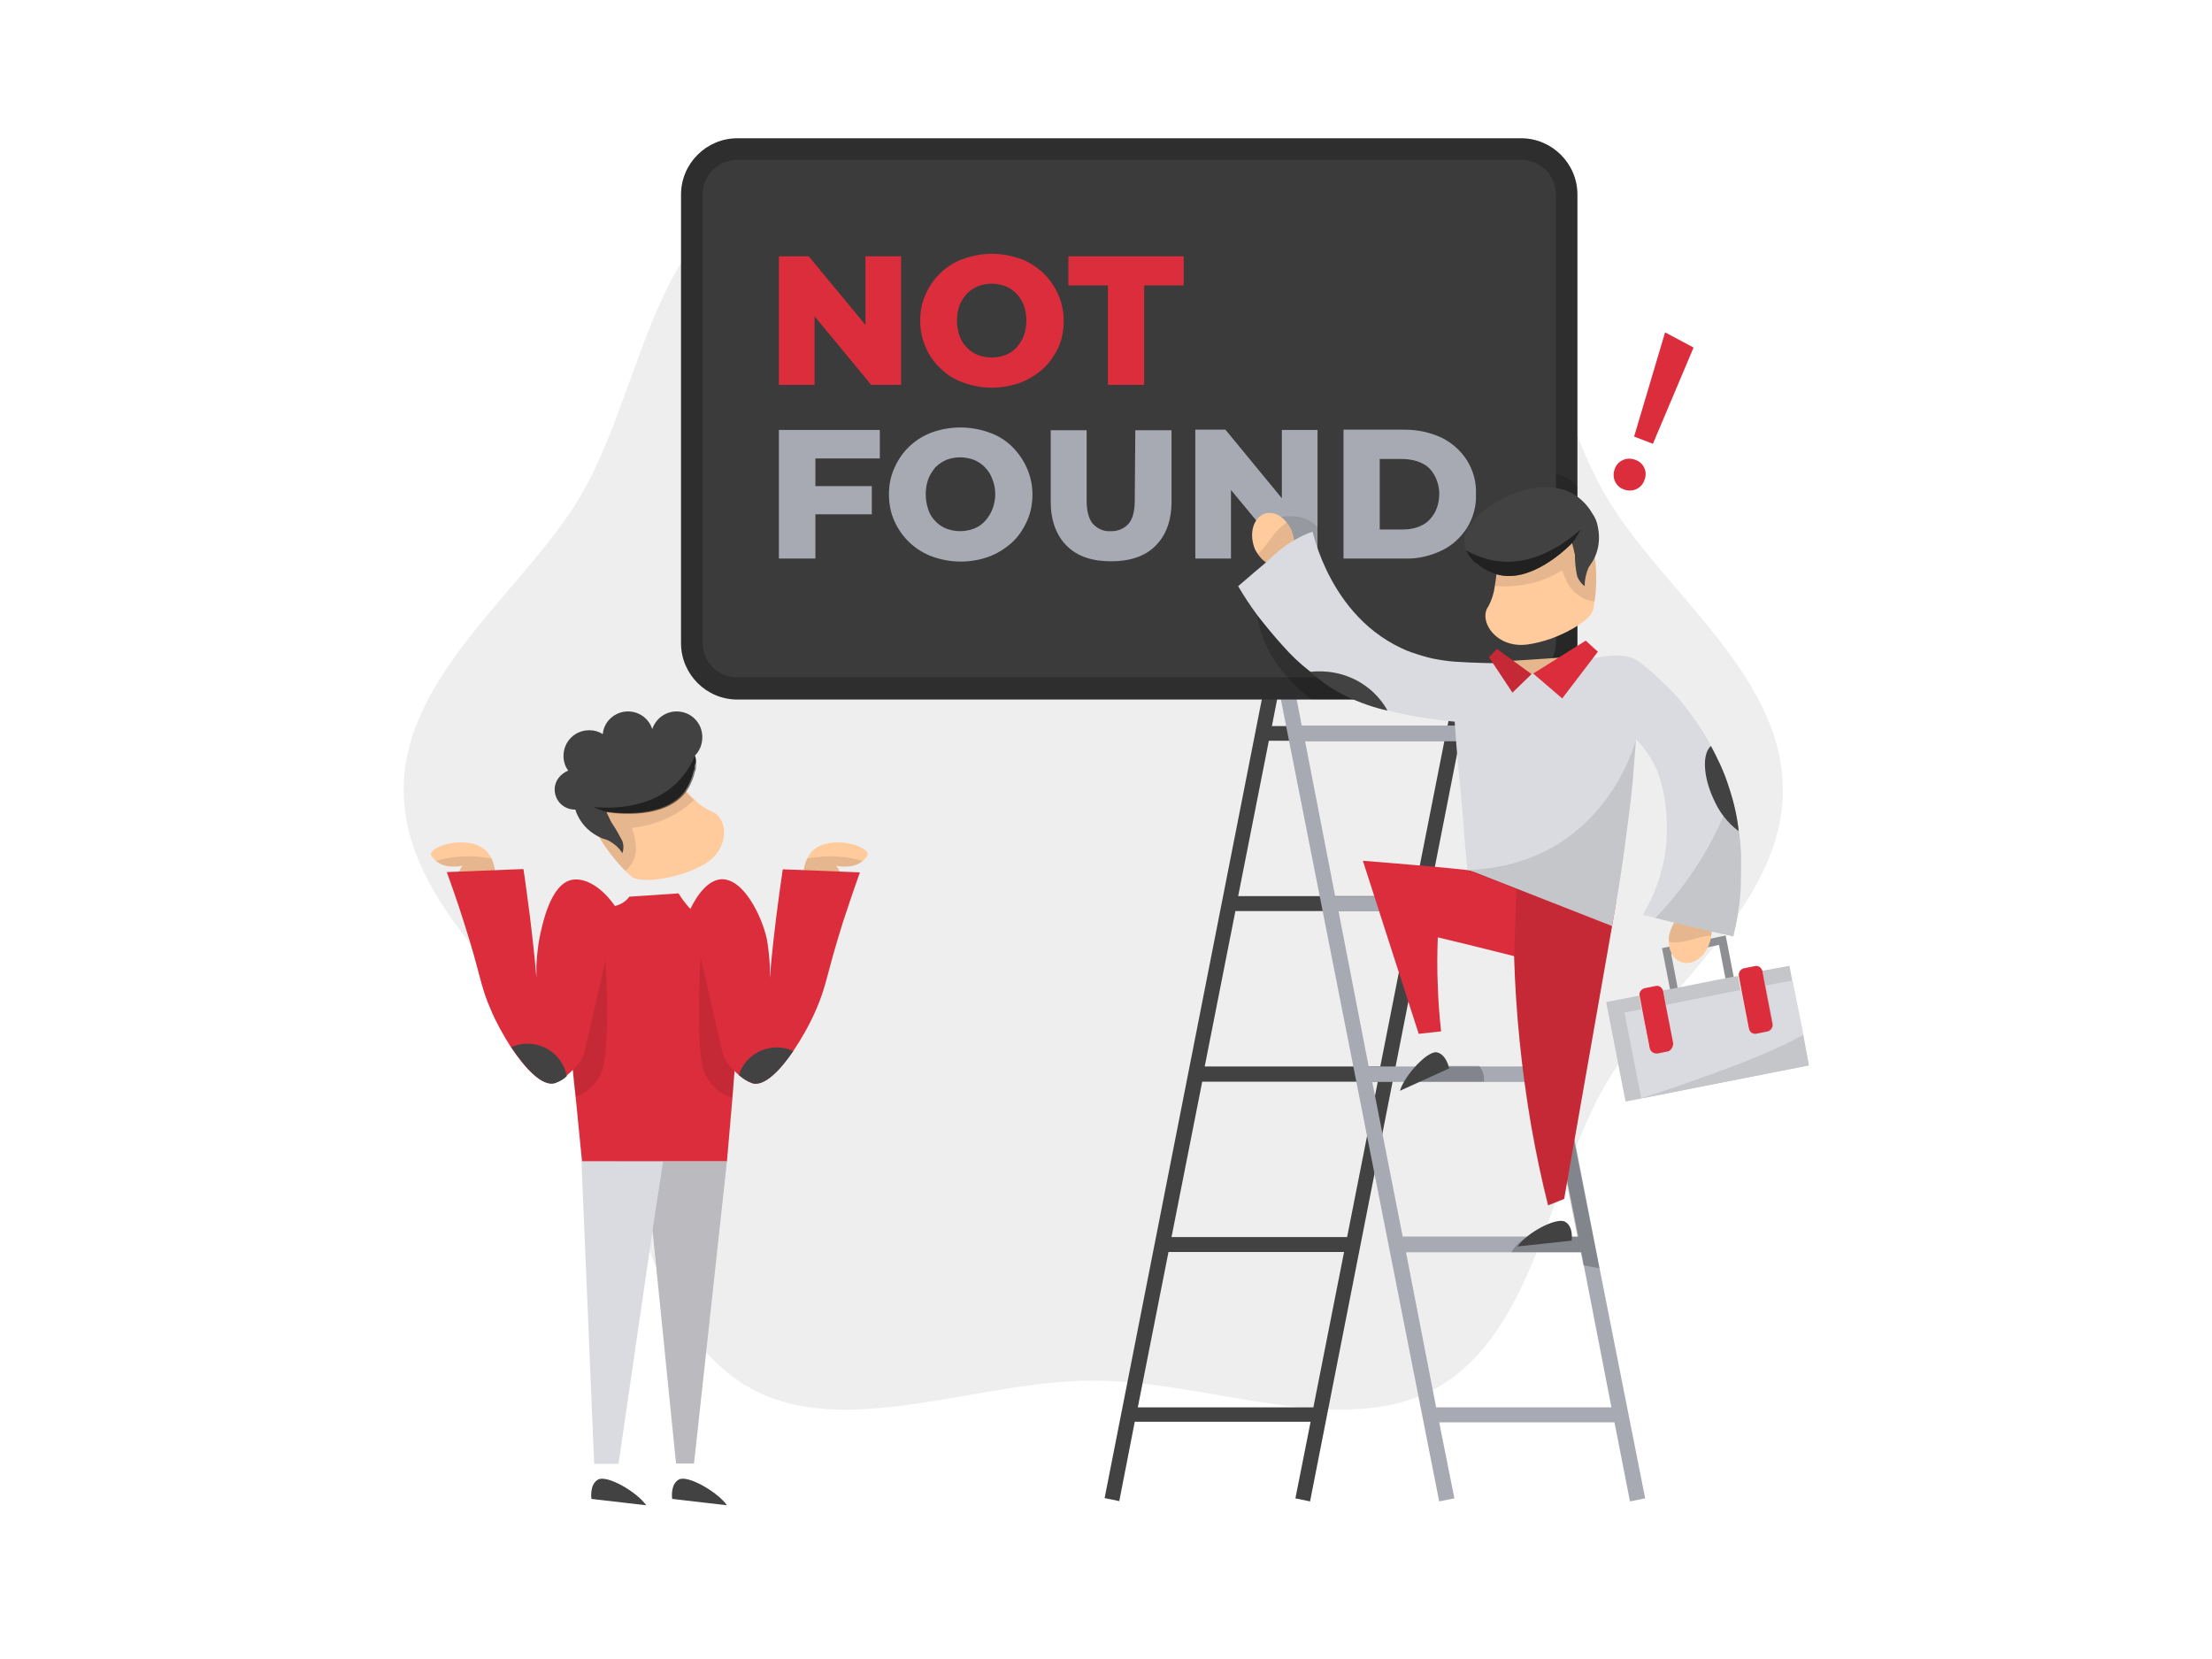 <?xml version="1.0" encoding="utf-8"?>
<!-- Generator: Adobe Illustrator 27.3.1, SVG Export Plug-In . SVG Version: 6.00 Build 0)  -->
<svg version="1.1" id="Layer_1" xmlns="http://www.w3.org/2000/svg" xmlns:xlink="http://www.w3.org/1999/xlink" x="0px" y="0px"
	 viewBox="0 0 800 600" style="enable-background:new 0 0 800 600;" xml:space="preserve">
<style type="text/css">
	.st0{opacity:7.000000e-02;enable-background:new    ;}
	.st1{fill:#424242;}
	.st2{fill:#A7AAB3;}
	.st3{opacity:0.22;enable-background:new    ;}
	.st4{fill:#3B3B3B;}
	.st5{fill:#2E2E2E;}
	.st6{opacity:0.19;enable-background:new    ;}
	.st7{fill:#DC2D3C;}
	.st8{opacity:0.1;enable-background:new    ;}
	.st9{fill:#FFCB9D;}
	.st10{fill:#DADBE0;}
	.st11{opacity:0.15;enable-background:new    ;}
	.st12{opacity:0.35;enable-background:new    ;}
	.st13{opacity:0.5;enable-background:new    ;}
</style>
<path class="st0" d="M146,285.7c0,42.2,44.7,72.8,64.3,106.8c20.4,35.1,25.2,88.9,60.3,109.1c34,19.8,82.5-2.3,124.8-2.3
	s90.7,22,124.8,2.3c35.1-20.4,40-74,60.3-109.1c19.8-34,64.3-64.7,64.3-106.8c0-42.1-44.7-72.8-64.3-106.8
	c-20.2-35.1-25.2-88.9-60.3-109.1C486.1,50,437.6,72,395.4,72s-90.7-22-124.8-2.3c-35.1,20.4-40,74-60.3,109.1
	C190.5,212.9,146,243.6,146,285.7z"/>
<path class="st1" d="M529,234.5l-5.5,28.1H460l5.3-27.1l-5.3-1.1l-60.5,307.4l5.3,1.1l5.6-28.7H474l-5.5,27.7l5.3,1.1l60.5-307.6
	L529,234.5z M522.4,267.9l-11.1,56.2h-63.5l11.1-56.2H522.4z M435.7,385.7l11.1-56.2h63.5l-11.1,56.2H435.7z M498.3,391.2
	l-11.1,56.2h-63.5l11.1-56.2H498.3z M411.5,509l11.1-56.2h63.5L475,509H411.5z"/>
<path class="st2" d="M578.5,458.7l-9.1-46.8l-35-177.5l-5.5,1.1l5.3,26.9h-63.4l-5.5-28l-5.5,1.1L520.5,543l5.5-1.1l-5.5-27.5h63.4
	l5.6,28.6l5.5-1.1L578.5,458.7z M472,268.1h63.4l10.9,56.1h-63.4L472,268.1z M484.1,329.6h63.4l10.9,56.1h-63.4L484.1,329.6z
	 M496.3,391.3h63.4l5.8,29.2l5.3,26.7h-63.5L496.3,391.3z M519.4,509l-10.9-56.1h63.4l0.3,1.5l0.6,3.2l10,51.4H519.4z"/>
<path class="st3" d="M578.5,458.7l-5.9-1.1l-0.6-3.2l-0.3-1.5h-25.1c1.4-2.4,3.5-4.4,6.1-5.6h17.8l-5.3-26.7l4-8.5L578.5,458.7z"/>
<path class="st4" d="M266.7,53.8h283.4c9.1,0,16.4,7.3,16.4,16.4v162.2c0,9.1-7.3,16.4-16.4,16.4H266.7c-9.1,0-16.4-7.3-16.4-16.4
	v-162C250.3,61.2,257.5,53.8,266.7,53.8z"/>
<path class="st5" d="M550.1,50H266.7c-11.2,0-20.4,9.1-20.4,20.4v162.2c0,11.2,9.1,20.4,20.4,20.4h283.4c11.2,0,20.4-9.1,20.4-20.4
	V70.4C570.5,59.1,561.3,50,550.1,50z M562.7,232.4c0,4.9-2.9,9.4-7.3,11.4c-1.7,0.8-3.5,1.2-5.3,1.2H266.7c-7,0-12.6-5.6-12.6-12.6
	v-162c0-7,5.6-12.6,12.6-12.6h283.4c7,0,12.6,5.6,12.6,12.6V232.4z"/>
<path class="st6" d="M525.9,252.9h-51.7c-3-2.3-5.8-4.9-8.4-7.8c-0.3-0.3-0.6-0.8-0.9-1.1c-5.3-5.9-8.8-13.2-10.2-21
	c-0.2-0.6-0.2-1.4-0.3-1.8c0.9-3.5,4.1-6.1,7.6-6.2c2.3,0.2,4.4,1.2,5.8,3c2.3,4.6,5.2,8.7,8.7,12.2c4.9,4.9,9.9,7.8,16.7,10.8
	C503.8,245.9,514.7,249.8,525.9,252.9z"/>
<path class="st7" d="M313,117.5l-20.5-24.8h-10.8v46.5h12.9v-24.8l20.5,24.8h10.8V92.7H313V117.5z M377.2,98.6c-2.4-2.1-5.2-4-8.2-5
	c-6.7-2.4-13.8-2.4-20.5,0c-6.1,2.1-11.1,6.8-13.7,12.8c-1.4,3-2,6.2-2,9.6c0,3.3,0.6,6.5,2,9.6c1.2,2.9,3,5.5,5.5,7.8
	c2.4,2.3,5.2,4,8.2,5c6.7,2.4,13.8,2.4,20.5,0c3-1.1,5.8-2.9,8.2-5c2.3-2.1,4.1-4.7,5.5-7.6c1.4-3,2-6.4,2-9.7c0-3.3-0.6-6.5-2-9.6
	C381.3,103.3,379.4,100.8,377.2,98.6z M370.3,121.4c-0.6,1.5-1.5,3-2.7,4.3c-1.1,1.2-2.4,2.1-4,2.7c-3.2,1.2-6.7,1.2-9.9,0
	c-1.5-0.6-2.9-1.5-4-2.7c-1.2-1.2-2.1-2.6-2.7-4.3c-1.2-3.5-1.2-7.4,0-10.9c0.6-1.5,1.5-3,2.7-4.3c1.1-1.2,2.6-2.1,4-2.7
	c3.2-1.2,6.7-1.2,9.9,0c1.5,0.6,2.9,1.5,4,2.7c1.2,1.2,2,2.6,2.7,4.3C371.5,114,371.5,117.9,370.3,121.4z M386.4,92.7v10.5h14.3v36
	h13.1v-36h14.3V92.7H386.4z"/>
<path class="st2" d="M281.7,202h13.2v-16h20.4v-10.2h-20.4v-10h23.3v-10.3h-36.5V202z M365.9,161.4c-2.4-2.3-5.2-4-8.2-5
	c-6.7-2.4-14-2.4-20.7,0c-6.1,2.3-10.9,6.8-13.5,12.8c-1.4,3-2,6.2-2,9.6c0,3.3,0.6,6.7,2,9.7c2.6,5.9,7.6,10.6,13.7,12.8
	c6.7,2.4,14,2.4,20.5,0c3-1.1,5.8-2.9,8.2-5c2.3-2.1,4.1-4.7,5.5-7.8c1.4-3,2-6.4,2-9.7C373.4,172.2,370.6,166,365.9,161.4z
	 M358.9,184.2c-0.6,1.5-1.5,3-2.7,4.3c-1.1,1.2-2.4,2.1-4,2.7c-3.2,1.2-6.7,1.2-9.9,0c-1.5-0.6-2.9-1.5-4-2.7
	c-1.2-1.2-2.1-2.6-2.6-4.3c-1.2-3.5-1.2-7.4,0-10.9c0.6-1.5,1.5-3,2.6-4.3c1.2-1.2,2.6-2.1,4-2.7c3.2-1.2,6.7-1.2,9.9,0
	c1.5,0.6,2.9,1.5,4,2.7c1.2,1.2,2.1,2.6,2.7,4.3C360.3,176.7,360.3,180.7,358.9,184.2z M410.4,181c0,4-0.8,6.8-2.3,8.5
	c-1.7,1.8-4,2.7-6.4,2.6c-2.4,0.2-4.7-0.8-6.4-2.6c-1.5-1.7-2.3-4.6-2.3-8.5v-25.4H380v25.8c0,6.8,2,12.2,5.8,16
	c3.8,3.8,9.1,5.6,16.1,5.6c6.8,0,12.2-1.8,16-5.6c3.8-3.8,5.8-9.1,5.8-16v-25.8h-13.1L410.4,181z M463.6,180.2l-20.4-24.8h-10.9V202
	h12.9v-24.8l11.1,13.4l9.4,11.4h10.8v-46.5h-12.9V180.2z M530.5,166.4c-2.3-3.5-5.3-6.2-9.1-8.1c-4.3-2-8.8-2.9-13.5-2.9h-22V202h22
	c4.7,0.2,9.3-0.9,13.5-2.9c3.8-1.8,6.8-4.6,9.1-8.1c2.3-3.6,3.5-8.1,3.3-12.3C534,174.3,532.8,170.1,530.5,166.4z M518.8,185.6
	c-1.1,1.8-2.6,3.5-4.6,4.4c-2.1,1.1-4.6,1.5-7,1.5H499V166h8.2c2.4,0,4.9,0.5,7,1.5c2,0.9,3.5,2.4,4.6,4.4
	C521.1,176.1,521.1,181.3,518.8,185.6z"/>
<path class="st8" d="M476.5,190.6v11.6h-10.8l-9.4-11.4c2.4-2.4,5.6-3.8,9-4.1h2.4C471.1,186.8,474.1,188.1,476.5,190.6z"/>
<path class="st9" d="M177.3,319.8c-3.2,2.9-10.6,0.6-11.4-2.7c-0.2-0.6-0.3-1.8,1.4-4c-0.9,0.2-6.1,1.2-9.6-1.7
	c-0.3-0.2-0.5-0.5-0.6-0.6c-0.6-0.6-1.4-1.4-1.2-2.1c0.6-3.2,14.6-7,20.4-0.5c0.6,0.8,1.1,1.5,1.5,2.4
	C179.3,313.5,179.6,317.6,177.3,319.8z"/>
<path class="st8" d="M177.3,319.8c-3.2,2.9-10.6,0.6-11.4-2.7c-0.2-0.6-0.3-1.8,1.4-4c-0.9,0.2-6.1,1.2-9.6-1.7
	c3.8-1.2,7.8-1.7,11.9-1.7c2.7,0,5.5,0.3,8.2,0.8C179.3,313.5,179.6,317.6,177.3,319.8z"/>
<path class="st9" d="M292.4,319.8c3.2,2.9,10.6,0.6,11.4-2.7c0.2-0.6,0.3-1.8-1.4-4c0.9,0.2,6.1,1.2,9.6-1.7
	c0.3-0.2,0.5-0.5,0.6-0.6c0.6-0.6,1.4-1.4,1.2-2.1c-0.6-3.2-14.6-7-20.4-0.5c-0.6,0.8-1.1,1.5-1.5,2.4
	C290.4,313.5,290.1,317.6,292.4,319.8z"/>
<path class="st8" d="M292.4,319.8c3.2,2.9,10.6,0.6,11.4-2.7c0.2-0.6,0.3-1.8-1.4-4c0.9,0.2,6.1,1.2,9.6-1.7
	c-3.8-1.2-7.8-1.7-11.9-1.7c-2.7,0-5.5,0.3-8.2,0.8C290.4,313.5,290.1,317.6,292.4,319.8z"/>
<path class="st7" d="M270.8,329l-1.8,20.5c-0.9,9.7-1.7,19.5-2.6,29.2l-0.9,10.5l-0.6,7.8l-2,23.1h-52.4l-2.3-23.3
	c-0.3-2.4-0.5-5-0.8-7.6c-0.3-4-0.8-7.8-1.2-11.7l-0.6-5.8c-1.4-14.3-2.9-28.6-4.3-42.9L270.8,329z"/>
<path class="st10" d="M210.3,420.1l4.6,109.3h8.8L236,445l8.5,84.3h6.5l11.9-109.3H210.3z"/>
<path class="st11" d="M244.5,529.3L236,445l3.8-24.9h23.1L251,529.3H244.5z"/>
<path class="st7" d="M217.6,328.3c0,0,7.1,0.3,10-4l17.8-1.2c0,0,5.3,9,10.5,9.3c5.2,0.3-14.3,2.7-14.3,2.7l-24.2-2.7L217.6,328.3z"
	/>
<path class="st9" d="M209.8,289.7c1.2,2.4,3,6.1,5.3,10.3l1.2,2.1c2.7,4.7,6.1,9,9.9,12.9c0.8,0.8,1.5,1.5,2.3,2.1
	c2.9,2.4,16.3,1.1,26-4.4c9.7-5.5,9-17,2.7-19.3c-2.3-1.1-4.3-2.4-6.1-4.3c-2.4-2.3-4.7-4.7-6.8-7.4c-1.2-1.5-2-2.4-2-2.4l-10.9-3.3
	l-19.1,8.4c1.7,3.2,1.7,5.8,0.8,6.4C212.1,291.3,210.1,289.8,209.8,289.7z"/>
<path class="st8" d="M209.8,289.7c1.2,2.4,3,6.1,5.3,10.3l1.2,2.1c2.7,4.7,6.1,9,9.9,12.9c1.1-0.9,2-2.1,2.6-3.3
	c0.8-1.4,1.1-2.9,1.2-4.4c0-1.7-0.2-3.3-0.6-4.9c-0.3-1.1-0.5-2-0.9-3c8.4-0.8,16.3-4.3,22.5-10c-2.4-2.3-4.7-4.7-6.8-7.3
	c-1.2-1.5-2-2.4-2-2.4l-10.9-3.3l-19.1,8.4c1.7,3.2,1.7,5.8,0.8,6.4C212,291.6,210.1,289.8,209.8,289.7z"/>
<path class="st1" d="M251.3,273.3c1.7-1.7,2.7-4,2.7-6.7c0-5.2-4.1-9.3-9.3-9.3c-4.1,0-7.6,2.7-8.8,6.4c-1.2-3.8-4.7-6.4-8.8-6.4
	c-4.7,0-8.7,3.6-9.1,8.2c-1.4-0.9-3-1.4-4.9-1.4c-5.2,0-9.3,4.1-9.3,9.3c0,2,0.6,3.8,1.7,5.3c-2.7,1.1-4.9,3.6-4.9,6.8
	c0,4.1,3.3,7.3,7.3,7.3h0.2c0.2,0.6,0.3,1.1,0.6,1.7c1.8,4,5,7,9.1,8.7c0.8,0.2,1.5,0.5,2.3,0.8c2,1.1,3.8,2.6,5,4.6
	c0.5-1.5,0.5-3,0-4.4c-1.1-2.1-2.3-4.3-3.6-6.2l-0.2-0.3c-0.2-0.3-0.3-0.5-0.5-0.9c-0.5-0.9-0.9-2-1.4-3v-0.2
	c6.1,0.8,23.1,2,29.3-9.1c0.9-1.7,1.7-3.6,2.1-5.5c0-0.2,0.2-0.3,0.2-0.5c0.2-0.5,0.2-1.1,0.2-1.5v-0.2
	C251.8,275.8,251.8,274.5,251.3,273.3z"/>
<path class="st8" d="M218.6,383.7c-0.8,6.1-4.9,11.1-10.6,13.1c-0.3-2.4-0.5-5-0.8-7.6c-0.3-4-0.8-7.8-1.2-11.7l12.5-37.1
	C218.6,340.6,220.8,368.8,218.6,383.7z M266.4,378.7l-0.9,10.5l-0.6,7.8c-6.1-1.8-10.5-7-11.2-13.4c-2.1-14.9,0-43.2,0-43.2
	L266.4,378.7z"/>
<path class="st7" d="M223.2,328.9c-5.5,23.9-12,52.4-12,52.4c-0.5,1.1-1.1,2.3-1.8,3.2c-1.4,1.7-2.9,3.2-4.6,4.6
	c-1.2,1.2-2.7,2-4.4,2.6c-4.4,1.1-10.3-5-15.7-13.1c-2.7-4.3-5.2-8.7-7.1-13.2c-4.1-9.3-3.6-12.5-9.9-32.1
	c-2.4-7.6-4.6-13.7-6.1-17.9l27.7-1.1c0.3,2.1,0.8,5,1.2,8.4c1.7,12.2,2.9,23.6,3.5,30.9v-4.6c0.2-3.3,0.5-6.5,1.1-9.7
	c1.1-5.3,4-19.5,11.7-21.1C212.4,317.2,218.8,321.9,223.2,328.9z M311,315.5c-1.5,4.1-3.6,10.3-6.1,17.9
	c-6.2,19.6-5.8,22.8-9.9,32.1c-2.3,5.2-5,10-8.1,14.6c-5,7.4-10.6,12.8-14.7,11.7c-1.8-0.6-3.5-1.7-5-3c-1.4-1.2-2.7-2.6-4-4.1
	c-0.6-1.1-1.2-2.1-1.7-3.2l-12-52.4c1.1-2.3,5.2-10.6,11.2-11.1c8.1-0.5,14.7,13.1,16.6,21.4c0.6,3.2,0.9,6.5,1.1,9.7v4.6
	c0.6-7.3,1.8-18.7,3.5-30.9c0.5-3.5,0.9-6.4,1.2-8.4L311,315.5z"/>
<path class="st11" d="M570.5,175.8v66.4c-1.1,0.9-2.4,1.7-3.8,2.1l-0.3,0.2c-3.6,1.2-7.4,1.4-11.1,0.2l0.2-0.9
	c4.4-2.1,7.3-6.5,7.3-11.4v-60.9c0.3,0,0.6,0.2,0.9,0.2C566.4,172.3,568.6,173.9,570.5,175.8z"/>
<path class="st10" d="M627.9,358.2l-0.9-5l-2.9-14.9l-3.6,0.8l-16.4,3.2l-3,0.6l2.9,14.9l0.9,5l0.3,2l23.1-4.6L627.9,358.2z
	 M619.6,342.2l2.1-0.5l2.3,12l0.8,4l-17.3,3.3l-0.8-4l-2.3-12h0.2L619.6,342.2z"/>
<path class="st12" d="M627.9,358.2l-0.9-5l-2.9-14.9l-3.6,0.8l-16.4,3.2l-3,0.6l2.9,14.9l0.9,5l0.3,2l23.1-4.6L627.9,358.2z
	 M619.6,342.2l2.1-0.5l2.3,12l0.8,4l-17.3,3.3l-0.8-4l-2.3-12h0.2L619.6,342.2z"/>
<path class="st10" d="M654.2,385.3l-6.1-31l-0.9-5l-9.9,1.8l0.9,4.9l2.7,14c0.3,1.4-0.6,2.6-1.8,2.9l-4,0.8
	c-1.4,0.3-2.6-0.6-2.9-1.8l-2.7-14l-0.9-4.9l-3.6,0.6l-20.2,4l-3.3,0.6l0.9,4.9l2.7,14c0.3,1.4-0.6,2.6-1.8,2.9l-4,0.8
	c-1.4,0.3-2.6-0.6-2.9-1.8l-2.7-14l-0.9-4.9l-11.9,2.3l7,36l5.6-1.1L654.2,385.3z"/>
<path class="st8" d="M654.2,385.3l-6.1-31l-0.9-5l-9.9,1.8l0.9,4.9l2.7,14c0.3,1.4-0.6,2.6-1.8,2.9l-4,0.8c-1.4,0.3-2.6-0.6-2.9-1.8
	l-2.7-14l-0.9-4.9l-3.6,0.6l-20.2,4l-3.3,0.6l0.9,4.9l2.7,14c0.3,1.4-0.6,2.6-1.8,2.9l-4,0.8c-1.4,0.3-2.6-0.6-2.9-1.8l-2.7-14
	l-0.9-4.9l-11.9,2.3l7,36l5.6-1.1L654.2,385.3z"/>
<path class="st10" d="M654.2,385.3l-60.6,11.9l-6.1-31l6.2-1.2l2.7,14c0.3,1.4,1.5,2.1,2.9,2l4-0.8c1.4-0.3,2.1-1.5,1.8-2.9
	l-2.7-13.8l3.6-0.8l20.2-4l3.5-0.6l2.7,14c0.3,1.4,1.5,2.1,2.9,1.8l4-0.8c1.4-0.3,2.1-1.5,2-2.7l-2.7-14l9.7-1.8l4,19.9L654.2,385.3
	z"/>
<path class="st7" d="M605.1,377.1l-2.7-13.8l-0.9-4.9c-0.3-1.2-1.5-2.1-2.7-1.8l-4,0.8c-1.2,0.3-2.1,1.5-1.8,2.7l0.9,4.9l2.7,14
	c0.3,1.4,1.5,2.1,2.9,2l4-0.8C604.5,379.6,605.3,378.4,605.1,377.1z M641,370.1l-2.7-14l-0.9-4.9c-0.3-1.2-1.5-2.1-2.7-1.8l-4,0.8
	c-1.2,0.3-2.1,1.5-1.8,2.9l0.9,4.9l2.7,14c0.3,1.4,1.5,2.1,2.9,1.8l4-0.8C640.5,372.6,641.3,371.4,641,370.1z"/>
<path class="st9" d="M574.3,186.8c0.6,2.7,1.4,6.7,2.1,11.7c0.2,1.1,0.3,2.1,0.3,2.4c0.8,5.5,0.8,11.1,0,16.6
	c-0.2,1.1-0.3,2.1-0.6,3.2c-0.6,2.9-7.3,7.4-15.2,10.3c-2.7,0.9-5.6,1.7-8.5,2.1c-9,1.2-15-4.9-15.2-10.2c0-1.4,0.3-2.6,1.1-3.6
	c1.2-2.3,2-4.7,2.3-7.3c0.6-3.3,0.9-6.8,0.9-10.2c0.2-2,0-3.2,0-3.2l6.8-9.6l20.7-5c0.6,3.5,2.1,5.8,3.2,5.6
	C573.2,189.5,574.1,187.2,574.3,186.8z"/>
<path class="st8" d="M574.3,186.8c0.6,2.7,1.4,6.7,2.1,11.7c0.2,1.1,0.3,2.1,0.3,2.4c0.8,5.5,0.8,11.1,0,16.6
	c-1.4-0.2-2.9-0.5-4.1-1.1c-1.4-0.8-2.7-1.7-3.8-2.9c-1.1-1.2-2-2.7-2.6-4.3c-0.5-0.9-0.9-2-1.2-3c-3.6,2.3-7.6,4-11.9,4.9
	c-4.1,0.9-8.4,1.2-12.6,0.8c0.6-3.3,0.9-6.8,0.9-10.2c0.2-2,0-3.2,0-3.2l6.8-9.6l20.7-5c0.6,3.5,2.1,5.8,3.2,5.6
	C573.2,189.4,574.1,187.2,574.3,186.8z"/>
<path class="st1" d="M577.9,190.6c0.9,4.3,0.3,8.8-2,12.6c-0.5,0.6-0.9,1.4-1.4,2.1c-0.9,2.1-1.4,4.4-1.4,6.7
	c-1.2-0.9-2.1-2.1-2.7-3.6c-0.5-2.4-0.8-4.9-0.8-7.3v-0.3c0-0.2,0-0.5-0.2-0.9c-0.2-1.1-0.5-2.3-0.8-3.3v-0.2
	c-4.4,4.4-17.5,15.8-29.3,10.6c-1.8-0.8-3.6-1.8-5.2-3.2c-0.2-0.2-0.3-0.2-0.5-0.3c-0.3-0.3-0.8-0.6-1.1-1.1l-0.2-0.2
	c-0.9-0.9-1.5-2.1-2.1-3.2l-0.2-0.5c-0.9-2.6-0.5-5.6,1.2-7.9c2.1-3,4.9-5.8,8.2-7.8c7.9-5.6,21.1-9.7,30.5-3.6
	c2.4,1.7,4.4,3.8,5.8,6.2C577,187.2,577.6,188.9,577.9,190.6z"/>
<path class="st9" d="M603.9,337.4c-0.3,1.1-0.5,2.1-0.3,3.2c0,4,2.1,7,5.3,7.6c4.1,0.8,8.4-2.9,9.7-8.2c0.2-0.6,0.3-1.2,0.3-1.7
	c0.5-4.6-1.7-8.4-5.2-9C609.5,328.6,605.3,332.2,603.9,337.4z"/>
<path class="st8" d="M603.9,337.4c-0.3,1.1-0.5,2.1-0.3,3.2l1.2,0.2c5.3,0.2,7.6-1.7,13.4-2.4h0.8c0.5-4.6-1.7-8.4-5.2-9
	C609.5,328.6,605.3,332.2,603.9,337.4z"/>
<path class="st9" d="M467,191.6c-0.5-1.1-1.1-2-1.7-2.7c-2.4-3-5.9-4.3-8.8-2.7c-3.6,2-4.7,7.4-2.6,12.5c0.3,0.5,0.6,1.1,0.9,1.5
	c2.4,3.8,6.5,5.6,9.7,3.8C468,202.1,469.1,196.5,467,191.6z"/>
<path class="st8" d="M467,191.6c-0.5-1.1-1.1-2-1.7-2.7c-0.3,0.3-0.6,0.5-0.9,0.8c-4.3,3.2-4.9,6.1-9,10.2c-0.2,0.2-0.3,0.3-0.6,0.5
	c2.4,3.8,6.5,5.6,9.7,3.8C468,202.1,469.1,196.5,467,191.6z"/>
<path class="st7" d="M584.5,326.3l-1.5,8.8l-17.3,98.5c-2,0.8-3.8,1.5-5.8,2.3c-2.3-9.1-4.3-18.5-6.1-28.7
	c-3.5-20.4-5.6-40.9-6.2-61.4c-4.7-1.2-9.6-2.4-14.4-3.6l-13.2-3.2c-0.2,5.5-0.3,11.4,0,17.6c0.2,5.8,0.6,11.2,1.2,16.4l-8.1,0.9
	c-6.7-20.8-13.5-41.6-20.2-62.6l16.9,1.4c7.1,0.6,14.1,1.2,21.1,2L584.5,326.3z"/>
<path class="st10" d="M629.6,320.5c-0.3,7-1.5,13.1-2.7,18.2l-7.9-1.8l-13.5-3.2l-1.1-0.3l-1.2-0.3l-2.1-0.5l-2.4-0.6
	c-1.4-0.3-2.9-0.8-4.6-1.1c4.5-7.4,7.3-15.6,8.4-24.2c0,0,1.8-14.4-2.7-26.7l-0.3-0.9c-1.7-4-4.1-7.8-7-10.9l-0.8-0.8
	c-0.3,5.3-0.8,10-1.1,14.3c-0.9,10.3-2.3,19.1-3,24.9c-1.5,11.2-3.2,21-4.6,28.3l-52.3-20.5c-0.2-1.5-1.4-14.7-1.4-16.3
	c-0.2-2.6-0.8-9.6-1.5-17c-0.8-7.4-1.4-15.4-1.7-20.1c-1.5-0.2-2.9-0.2-4.6-0.5c-5.5-0.6-10.8-1.5-16.1-2.7l-3.6-0.9
	c-4.1-1.2-8.2-2.7-12.2-4.6c-5.8-2.6-11.2-5.9-16.1-9.7c-3.5-2.7-6.7-5.8-9.6-9.1c-3.2-3.5-6.2-7.2-9.1-10.9c-2.6-3.5-4.9-7-7-10.6
	c4.1-3.5,7.4-6.4,9.6-8.2c4.7-4.3,6.8-6.2,10.8-8.5c2.1-1.2,4.3-2.3,6.5-3c1.2,4.7,2.9,9.4,5,13.8c4.6,9.6,12.8,21.6,27.1,28.3
	c1.2,0.6,2.4,1.1,3.6,1.5c2.6,0.9,5.2,1.7,7.9,2.3c2.6,0.5,5.2,0.9,7.8,1.1c7.6,0.5,14.4,0.6,20.4,0.6c21.4,0,32.5-2.3,32.5-2.3
	s9.1-2,13.7,1.7l0.5,0.3c4.6,3.6,8.8,7.6,12.9,11.9c1.1,1.2,2.1,2.4,3.2,3.8c3.6,4.6,6.8,9.4,9.6,14.6c2.6,5,4.7,10.2,6.4,15.3
	c0.3,0.9,0.6,1.8,0.9,2.9c1.8,6.2,2.6,11.1,2.7,12.5c0.3,2.1,0.6,4.9,0.8,8.2C629.7,312.2,629.7,316.3,629.6,320.5z"/>
<path class="st9" d="M565.1,237.8c-2.9,3-6.5,5-10.6,5.8c-0.2,0-0.5,0-0.6,0.2l-10-4.6L565.1,237.8z"/>
<path class="st8" d="M591.6,267.6c-0.3,5.3-0.8,10-1.1,14.3c-0.9,10.3-2.3,19.1-3,24.9c-1.5,11.4-3.2,21-4.6,28.4l-52.3-20.5
	C580.5,312.9,591.6,267.6,591.6,267.6z M629.6,320.5c-0.3,7-1.5,13.1-2.7,18.2l-7.9-1.8l-13.5-3.2l-1.1-0.3l-1.2-0.3l-2.1-0.5
	l-2.4-0.6c3.6-3.8,7.4-8.1,11.1-13.2c8.1-11.1,13.1-21.9,16.4-31c1.8,6.2,2.6,11.1,2.7,12.5c0.3,2.1,0.6,4.9,0.8,8.2
	C629.7,312.2,629.7,316.3,629.6,320.5z"/>
<path class="st1" d="M628.8,300.6c-4-3-7.1-7-9.1-11.7c-3.8-8.2-4.1-16.4-0.9-19.1c2.1,4,4.6,8.8,6.5,14.9
	C627.3,290.7,628.4,296.2,628.8,300.6z"/>
<path class="st8" d="M582.9,335.3l-17.3,98.5c-2,0.8-3.8,1.5-5.8,2.3c-2.3-9.1-4.3-18.5-6.1-28.7c-3.5-20.4-5.6-40.9-6.1-61.6
	l0.8-24.2L582.9,335.3z"/>
<path class="st1" d="M205,389.2c-1.2,1.2-2.7,2-4.4,2.6c-4.4,1.1-10.3-5-15.7-13.1c7.3-3.2,15.8,0,19.1,7.3
	C204.4,387.1,204.8,388.1,205,389.2z M286.9,380.1c-5,7.4-10.6,12.8-14.7,11.7c-1.8-0.6-3.5-1.7-5-3c2.4-7.6,10.6-11.7,18.2-9.3
	C285.8,379.8,286.4,379.9,286.9,380.1z"/>
<path class="st7" d="M591.4,166.3c-3-1.2-6.4,0.3-7.4,3.3c-1.2,3,0.3,6.4,3.3,7.4c3,1.2,6.4-0.3,7.4-3.3
	C596,170.7,594.5,167.3,591.4,166.3z M602.2,120.2L591,157.9l6.8,2.6l14.7-34.8L602.2,120.2z"/>
<path class="st8" d="M654.2,385.3l-60.6,11.9c1.4-0.5,41-12.9,58.5-22.9L654.2,385.3z M565.1,237.8c-2.9,3-6.5,5-10.6,5.8
	c-0.2,0-0.5,0-0.6,0.2l-10-4.6L565.1,237.8z"/>
<path class="st7" d="M554.5,243.6l19-11.9l4.4,4L565,252.6L554.5,243.6z M553.9,243.8l-12.5-9.1l-2.9,3l8.5,12.8L553.9,243.8z"/>
<path class="st8" d="M553.9,243.8l-12.5-9.1l-2.9,3l8.5,12.8L553.9,243.8z"/>
<path class="st3" d="M536.7,390.4v0.8h-25.4v-0.8c0-1.7,0.6-3.5,1.7-4.9h22C536.3,387.1,536.7,388.8,536.7,390.4z"/>
<path class="st1" d="M572,454.4l-0.3-1.5C571.8,453.3,571.8,453.8,572,454.4z M548.9,450.8l19.5-2.1c0,0,0.8-5-2.3-6.8
	C563,440,551.9,446,548.9,450.8z M506.3,394.5l17.8-8.1c0,0-0.9-5-4.4-5.8C516.2,379.9,507.9,389.1,506.3,394.5z M233.7,544.4
	l-19.8-2.3c0,0-0.8-5.2,2.4-7C219.6,533.3,230.5,539.7,233.7,544.4z M262.9,544.4l-19.8-2.3c0,0-0.8-5.2,2.4-7
	C248.7,533.3,259.7,539.7,262.9,544.4z"/>
<path class="st13" d="M568.6,196.4c-4.4,4.4-17.5,15.8-29.3,10.6c-1.8-0.8-3.6-1.8-5.2-3.2c-0.2-0.2-0.3-0.2-0.5-0.3
	c-0.5-0.3-0.8-0.6-1.1-1.1l-0.2-0.2c-0.9-0.9-1.5-2.1-2.1-3.2c2.9,1.7,6.1,2.9,9.4,3.6c16.3,3.3,29.6-9,31.8-10.9l0.2-0.2
	C570.8,193.3,569.9,194.8,568.6,196.4z"/>
<path class="st13" d="M219.9,293.8c6.1,0.9,23.1,2,29.3-9.1c0.9-1.7,1.7-3.6,2.1-5.5c0-0.2,0.2-0.3,0.2-0.5c0.2-0.5,0.2-1.1,0.2-1.5
	v-0.2c0.2-1.2,0-2.6-0.3-3.8c-1.2,3-3,5.9-5.2,8.4c-10.8,12.3-28.4,10.5-31.3,10.3h-0.2C216.2,292.6,218,293.3,219.9,293.8z"/>
<path class="st1" d="M501.8,257c-4.1-0.9-9.7-2.6-15.7-5.6c-5.3-2.7-9.3-5.8-12.3-8.4c2.4-0.3,9.4-0.8,16.7,3
	C497.2,249.5,500.6,254.7,501.8,257z"/>
</svg>
